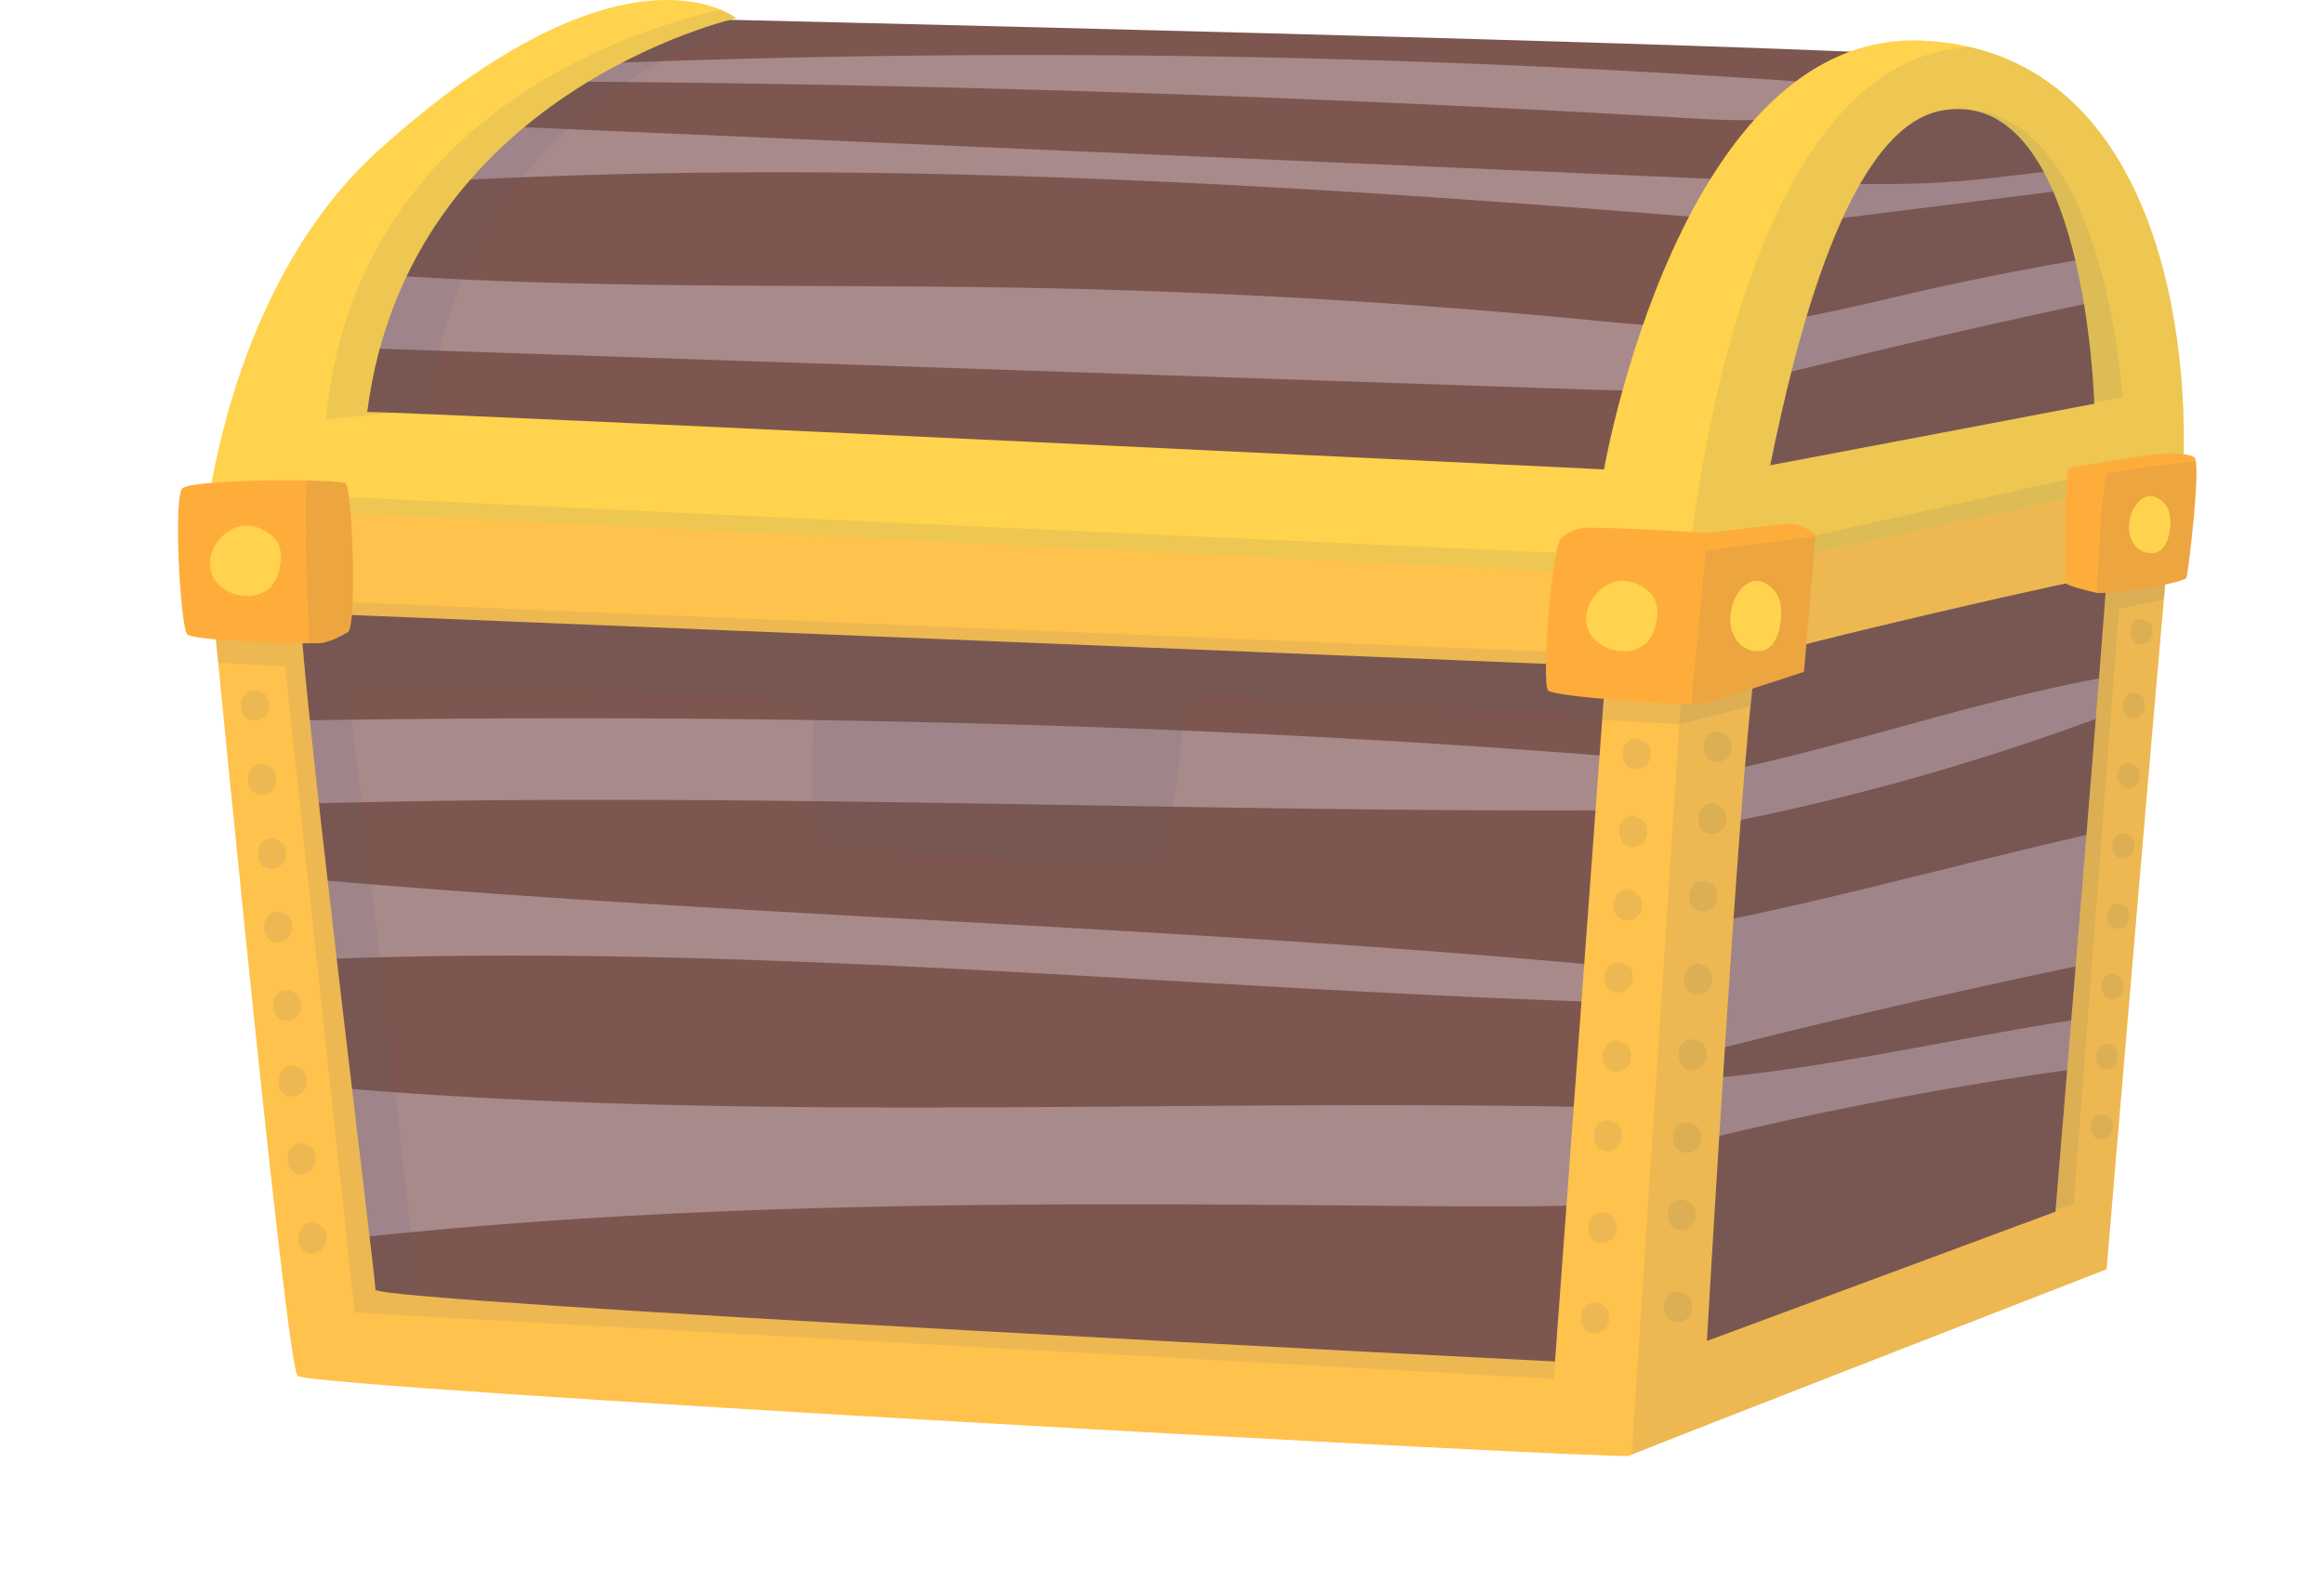 <svg xmlns="http://www.w3.org/2000/svg" xmlns:xlink="http://www.w3.org/1999/xlink" viewBox="0 0 682.42 468.5"><defs><clipPath id="clip-path" transform="translate(27.21 -29.82)"><polygon points="42.08 194.71 70.63 423.68 440.42 443.56 457.86 216.8 42.08 194.71" style="fill:#7d564f"/></clipPath><clipPath id="clip-path-2" transform="translate(27.21 -29.82)"><polygon points="479.95 214.79 462.51 441.55 581.02 397.57 604.48 184.66 479.95 214.79" style="fill:#7d564f"/></clipPath><clipPath id="clip-path-3" transform="translate(27.21 -29.82)"><path d="M469.71,197.79S37.25,176.72,32.43,179.13c0,0,24.12,251.15,27.74,254.76s388.5,24.68,390.91,23.48,140.29-54.8,140.29-54.8,19.28-230.08,20.48-234.9S469.71,197.79,469.71,197.79ZM429.4,429.66S83.05,412.21,83.05,408.59,58.93,211,61.34,209.83l383.07,15.66Zm147-44L474,423.64s11.4-198.15,15-200.56S591.37,197.79,591.37,199C591.37,205,576.36,385.71,576.36,385.71Z" style="fill:#ffc24d"/></clipPath><clipPath id="clip-path-4" transform="translate(27.21 -29.82)"><path d="M54.11,167.67,467.9,198.72,598.45,168.6s1.35-117.22-52.85-122c-42-3.73-377-11.4-377-11.4S68.17,87.33,54.11,167.67Z" style="fill:#7d564f"/></clipPath><clipPath id="clip-path-5" transform="translate(27.21 -29.82)"><path d="M537.16,41.74c-71.07-3-93.37,125.93-93.37,125.93S96.27,150.81,80.61,150.81C92.66,56.85,189,35.16,189,35.16S156.51,8.66,84.23,73.71c-42,37.76-49.39,100-50.6,104.8l436.06,21s142.93-29.44,144.13-31.85C616,122.88,603.37,44.5,537.16,41.74ZM492.59,166.47C500,130.23,515.21,67,543.19,62.22c42.16-7.23,44.57,86.18,44.57,86.18S511.87,162.85,492.59,166.47Z" style="fill:#ffd34d"/></clipPath><clipPath id="clip-path-6" transform="translate(27.21 -29.82)"><path d="M26.44,173.15c-2.9,1.93-.69,41,1.36,43,1.58,1.58,26,2.76,38.25,2.58,3.63,0,8.26-2.95,8.88-3.26,2.73-1.37,1.37-42.35-.68-43.71S30.53,170.42,26.44,173.15Z" style="fill:#ffad3a"/></clipPath><clipPath id="clip-path-7" transform="translate(27.21 -29.82)"><path d="M431.47,187.5c-2.89,1-6.14,43-4.09,45.08s42,4.5,44.39,4.09c4.1-.68,30.74-9.56,30.74-9.56l3.41-40.3s-3.65-2.95-6.92-3.09-24.8,2.61-24.8,2.61-22.84-1.47-35.21-1.57C434.9,184.73,432,187.33,431.47,187.5Z" style="fill:#ffad3a"/></clipPath><clipPath id="clip-path-8" transform="translate(27.21 -29.82)"><path d="M580.24,167.24c-1,.49-1.34,31.89-.65,33.94.21.64,6.68,2.28,9,2.77s25.8-2.69,26.26-4.57c.69-2.73,4.34-33.87,2.29-35.24-1.44-1-5.88-1.63-12.56-.81C602.19,163.61,580.24,167.24,580.24,167.24Z" style="fill:#ffad3a"/></clipPath></defs><title>CloseTres</title><g style="isolation:isolate"><g id="Layer_1" data-name="Layer 1"><polygon points="69.29 164.89 97.83 393.86 467.63 413.74 485.06 186.98 69.29 164.89" style="fill:#7d564f"/><g style="clip-path:url(#clip-path)"><path d="M20.54,242.19c175.5-4.11,371.74-.19,545.85,22.18-180.54,10.58-394.43-7.7-581,5.11-2.62,2-1.87,6.43.62,8.58s6,2.63,9.22,3c182,21.23,366.39,18.22,547.82,43.85-164.64,3.61-329.22-21.31-493.68-12.59-19.26,1-38.92,2.6-56.64,10.23-2.66,1.14-5.59,2.82-6.1,5.67-.68,3.84,3.37,6.74,7,8.28C6.17,342,20,343.86,33.67,345.45c152.1,17.78,306.06,4,459,11.25,15.76.75,31.66,1.74,46.83,6.08-2,5-7.76,7.28-12.95,8.8C482,384.7,434.64,384.38,388.13,384c-113-1-226.46-2-338.52,12.67-19.29,2.52-38.64,5.51-58.1,5-1.86-.05-3.9-.2-5.27-1.47s-1.64-2.91-2-4.56a622.51,622.51,0,0,1-10-162.4" transform="translate(27.21 -29.82)" style="fill:#c2aab0;opacity:0.62;mix-blend-mode:soft-light"/><path d="M96.7,420.94S76.25,236.16,74.84,233.34s133.23.31,136,3.13-3.87,39.82,5.21,41.64c5.78,1.15,86.78,7.12,94.27,4.62,8.67-2.89,8.19-39,11.56-47.42,1.16-2.89,135.15,5.79,135.15,5.79l3.52-30.33-397-11.28-12,6.35L71.31,416Z" transform="translate(27.21 -29.82)" style="fill:#495a7d;opacity:0.1;mix-blend-mode:multiply"/></g><polygon points="507.15 184.97 489.72 411.73 608.23 367.75 631.69 154.84 507.15 184.97" style="fill:#7d564f"/><g style="clip-path:url(#clip-path-2)"><path d="M457.69,260.21c57.86-8.48,113-33.7,171.4-35.79a714.35,714.35,0,0,1-142.5,45.67c-10.22,2.12-20.66,4.08-29.9,8.94s-17.28,13.19-19,23.49a4.08,4.08,0,0,0,.27,2.85c.89,1.43,3,1.38,4.63,1.14,65.9-9.2,129.34-31.76,195.16-41.56a3.28,3.28,0,0,1,4.48,2.92q3.54,11.7,7.07,23.4A10.05,10.05,0,0,1,650,296c-.74,3.92-5.48,5.4-9.4,6.13Q554.91,318,470.45,339.6c-6.88,1.76-14,3.67-19.43,8.23,65.19-1,128.69-24.84,193.88-23.44-19.45,13.73-44.22,16.72-67.8,20.08a1082.65,1082.65,0,0,0-127.57,26.07c-1.23.33-2.61.64-3.72,0-1.34-.77-1.65-2.55-1.8-4.09a834.65,834.65,0,0,1-3.84-101.36" transform="translate(27.21 -29.82)" style="fill:#c2aab0;opacity:0.62;mix-blend-mode:soft-light"/><polygon points="507.56 173.2 491.34 408.04 616.16 364.32 630.97 160.5 507.56 173.2" style="fill:#495a7d;opacity:0.1;mix-blend-mode:multiply"/></g><path d="M469.71,197.79S37.25,176.72,32.43,179.13c0,0,24.12,251.15,27.74,254.76s388.5,24.68,390.91,23.48,140.29-54.8,140.29-54.8,19.28-230.08,20.48-234.9S469.71,197.79,469.71,197.79ZM429.4,429.66S83.05,412.21,83.05,408.59,58.93,211,61.34,209.83l383.07,15.66Zm147-44L474,423.64s11.4-198.15,15-200.56S591.37,197.79,591.37,199C591.37,205,576.36,385.71,576.36,385.71Z" transform="translate(27.21 -29.82)" style="fill:#ffc24d"/><g style="clip-path:url(#clip-path-3)"><polygon points="496.91 154.72 476.43 468.5 658.33 404.07 682.42 112.55 496.91 154.72" style="fill:#495a7d;opacity:0.1;mix-blend-mode:multiply"/><polygon points="59.73 194.35 83.7 195.76 104.16 385.48 456.33 404.94 467.36 211.28 493.45 212.69 523.78 204.93 520.96 178.13 458.19 191.53 47.74 174.61 59.73 194.35" style="fill:#495a7d;opacity:0.1;mix-blend-mode:multiply"/><polygon points="647.7 173.16 622.23 178.95 608.91 353.78 595.6 357.26 612.38 166.22 648.86 162.75 647.7 173.16" style="fill:#495a7d;opacity:0.1;mix-blend-mode:multiply"/></g><path d="M54.11,167.67,467.9,198.72,598.45,168.6s1.35-117.22-52.85-122c-42-3.73-377-11.4-377-11.4S68.17,87.33,54.11,167.67Z" transform="translate(27.21 -29.82)" style="fill:#7d564f"/><g style="clip-path:url(#clip-path-4)"><path d="M58,131.33l376.72,12.74c12.75.43,25.55.86,38.23-.48,13.16-1.38,26-4.65,38.88-7.8q69.46-17,139.9-29.81l-2.85-8.64a908.76,908.76,0,0,0-115.59,18.79c-17.87,4.1-35.74,8.76-54.05,9.65-13.57.66-27.14-.77-40.67-2.07q-81.84-7.84-164.12-9.36c-69.69-1.27-139.56.87-209-5.37-8.82-.79-20.5-5.27-18.8-14,1.33-6.75,9.87-8.77,16.73-9.33C208,74,353.51,83.74,498.14,95.83L610.29,81.76c-18.66-5.09-38.38-1-57.63.87-22,2.11-44.27,1.15-66.41.19L65.12,64.5c-.41-8.07,10.5-10.86,18.59-10.87q191.48-.35,382.76,10.77c16.41,1,33.46,1.88,48.71-4.25-.22-4.31-5.77-5.8-10.07-6.11A3254.28,3254.28,0,0,0,65.92,52.77c-5.08.33-10.39.74-14.69,3.45-4,2.53-6.66,6.74-9,10.89a183.71,183.71,0,0,0-21.12,61.23" transform="translate(27.21 -29.82)" style="fill:#c2aab0;opacity:0.62;mix-blend-mode:soft-light"/><path d="M541.71,52.8c-2.09.36-45.14,9.87-55,82.51s-1.41,45.14-1.41,45.14l117.77-23.27s-2.82-39.5-8.46-53.6S574.15,47.16,541.71,52.8Z" transform="translate(27.21 -29.82)" style="fill:#495a7d;opacity:0.1;mix-blend-mode:multiply"/><path d="M211.65,30.94S104.46,49.27,98.11,159.29C60,162.82,65.67,136.72,65.67,136.72S74.13,82.42,122.09,57,211.65,30.94,211.65,30.94Z" transform="translate(27.21 -29.82)" style="fill:#495a7d;opacity:0.1;mix-blend-mode:multiply"/></g><path d="M537.16,41.74c-71.07-3-93.37,125.93-93.37,125.93S96.27,150.81,80.61,150.81C92.66,56.85,189,35.16,189,35.16S156.51,8.66,84.23,73.71c-42,37.76-49.39,100-50.6,104.8l436.06,21s142.93-29.44,144.13-31.85C616,122.88,603.37,44.5,537.16,41.74ZM492.59,166.47C500,130.23,515.21,67,543.19,62.22c42.16-7.23,44.57,86.18,44.57,86.18S511.87,162.85,492.59,166.47Z" transform="translate(27.21 -29.82)" style="fill:#ffd34d"/><g style="clip-path:url(#clip-path-5)"><path d="M466.09,221.88S474.52,40,556.44,43.59s78.3,147,78.3,147Z" transform="translate(27.21 -29.82)" style="fill:#495a7d;opacity:0.1;mix-blend-mode:multiply"/><path d="M26.44,173.15c1.15,1,447.57,21,447.57,21l150.61-33.47,4.32,5.94L630,188.19l-163,27L21.65,190.89l6.48-17.81" transform="translate(27.21 -29.82)" style="fill:#495a7d;opacity:0.1;mix-blend-mode:multiply"/><path d="M196.84,30.23S79.07,44.34,68.49,152.94c22.57-2.11,36-3.52,36-3.52Z" transform="translate(27.21 -29.82)" style="fill:#495a7d;opacity:0.1;mix-blend-mode:multiply"/><path d="M579.08,149.42,596,146.6S591.07,58.44,545.94,62C538.89,97.94,579.08,149.42,579.08,149.42Z" transform="translate(27.21 -29.82)" style="fill:#495a7d;opacity:0.1;mix-blend-mode:multiply"/></g><path d="M26.44,173.15c-2.9,1.93-.69,41,1.36,43,1.58,1.58,26,2.76,38.25,2.58,3.63,0,8.26-2.95,8.88-3.26,2.73-1.37,1.37-42.35-.68-43.71S30.53,170.42,26.44,173.15Z" transform="translate(27.21 -29.82)" style="fill:#ffad3a"/><g style="clip-path:url(#clip-path-6)"><path d="M63.87,227c0,1.45.18,3.12,1.36,4a4,4,0,0,0,3.24.26c5-1.29,8.8-5.76,10.62-10.65s2-10.21,2.2-15.42c.23-6.68,3.27-66-13.19-48.42-6.75,7.2-5.35,21.77-5.46,30.74C62.48,200,63.7,214.51,63.87,227Z" transform="translate(27.21 -29.82)" style="fill:#495a7d;opacity:0.1;mix-blend-mode:multiply"/></g><path d="M431.47,187.5c-2.89,1-6.14,43-4.09,45.08s42,4.5,44.39,4.09c4.1-.68,30.74-9.56,30.74-9.56l3.41-40.3s-3.65-2.95-6.92-3.09-24.8,2.61-24.8,2.61-22.84-1.47-35.21-1.57C434.9,184.73,432,187.33,431.47,187.5Z" transform="translate(27.21 -29.82)" style="fill:#ffad3a"/><g style="clip-path:url(#clip-path-7)"><polygon points="495.04 223.07 500.92 161.73 538.11 156.84 539.96 214.37 495.04 223.07" style="fill:#495a7d;opacity:0.1;mix-blend-mode:multiply"/></g><path d="M580.24,167.24c-1,.49-1.34,31.89-.65,33.94.21.64,6.68,2.28,9,2.77s25.8-2.69,26.26-4.57c.69-2.73,4.34-33.87,2.29-35.24-1.44-1-5.88-1.63-12.56-.81C602.19,163.61,580.24,167.24,580.24,167.24Z" transform="translate(27.21 -29.82)" style="fill:#ffad3a"/><g style="clip-path:url(#clip-path-8)"><path d="M588.63,209.43c.15,3.37-.29,7.43,2.55,9.24a9.23,9.23,0,0,0,4.41,1.05c4.49.29,9,.53,13.45-.38s8.7-3.14,11.23-6.86c1.72-2.53,2.51-5.57,3.27-8.54,3.44-13.51,8.22-22.53,6.62-36.37-.67-5.77-38.83,1.3-38.83,1.3a122.69,122.69,0,0,0-1.79,16C589.21,194.55,588.23,200.52,588.63,209.43Z" transform="translate(27.21 -29.82)" style="fill:#495a7d;opacity:0.1;mix-blend-mode:multiply"/></g><path d="M36.17,200.58a11.41,11.41,0,0,0,8.25,4.17A9.82,9.82,0,0,0,52,202.54a10.86,10.86,0,0,0,2.72-5.1c.76-2.81.94-6-.57-8.49a9.86,9.86,0,0,0-4.25-3.59,10.48,10.48,0,0,0-5.07-1.19C37.4,184.56,31.36,194.11,36.17,200.58Z" transform="translate(27.21 -29.82)" style="fill:#ffd34d"/><path d="M440.27,216.8a11.43,11.43,0,0,0,8.26,4.17,9.79,9.79,0,0,0,7.61-2.21,10.69,10.69,0,0,0,2.72-5.1c.77-2.81.95-6-.56-8.49a9.94,9.94,0,0,0-4.26-3.59,10.48,10.48,0,0,0-5.07-1.19C441.51,200.78,435.47,210.33,440.27,216.8Z" transform="translate(27.21 -29.82)" style="fill:#ffd34d"/><path d="M482.1,216.8A7.76,7.76,0,0,0,488,221a5.78,5.78,0,0,0,5.47-2.21,12.64,12.64,0,0,0,1.95-5.1c.55-2.81.68-6-.41-8.49a8.37,8.37,0,0,0-3.05-3.59,5.86,5.86,0,0,0-3.64-1.19C483,200.78,478.65,210.33,482.1,216.8Z" transform="translate(27.21 -29.82)" style="fill:#ffd34d"/><path d="M598.94,188.86a6.3,6.3,0,0,0,4.81,3.38,4.69,4.69,0,0,0,4.44-1.79,10.21,10.21,0,0,0,1.59-4.14,12.11,12.11,0,0,0-.33-6.9A6.77,6.77,0,0,0,607,176.5a4.77,4.77,0,0,0-3-1C599.66,175.85,596.14,183.6,598.94,188.86Z" transform="translate(27.21 -29.82)" style="fill:#ffd34d"/><path d="M45.9,241.13a4.31,4.31,0,0,0,5.64-2.41,6,6,0,0,0,.27-2.06,4.08,4.08,0,0,0-.8-2.57,4.76,4.76,0,0,0-1.28-.94,5.06,5.06,0,0,0-1.77-.69C43.24,231.89,42,239.31,45.9,241.13Z" transform="translate(27.21 -29.82)" style="fill:#495a7d;opacity:0.1;mix-blend-mode:multiply"/><path d="M451.59,255.41a4.3,4.3,0,0,0,5.64-2.41,5.73,5.73,0,0,0,.27-2.06,4.08,4.08,0,0,0-.8-2.57,4.76,4.76,0,0,0-1.28-.94,5.06,5.06,0,0,0-1.77-.69C448.93,246.17,447.67,253.59,451.59,255.41Z" transform="translate(27.21 -29.82)" style="fill:#495a7d;opacity:0.1;mix-blend-mode:multiply"/><path d="M450.53,278.15a4.32,4.32,0,0,0,5.65-2.41,5.9,5.9,0,0,0,.26-2.05,4,4,0,0,0-.8-2.58,4.61,4.61,0,0,0-1.28-.94,5,5,0,0,0-1.77-.68C447.87,268.92,446.62,276.34,450.53,278.15Z" transform="translate(27.21 -29.82)" style="fill:#495a7d;opacity:0.1;mix-blend-mode:multiply"/><path d="M449,299.84a4.3,4.3,0,0,0,5.64-2.41,6,6,0,0,0,.26-2.06,4,4,0,0,0-.79-2.57,4.76,4.76,0,0,0-1.28-.94,4.84,4.84,0,0,0-1.78-.68C446.28,290.6,445,298,449,299.84Z" transform="translate(27.21 -29.82)" style="fill:#495a7d;opacity:0.1;mix-blend-mode:multiply"/><path d="M446.3,321a4.3,4.3,0,0,0,5.64-2.4,5.73,5.73,0,0,0,.27-2.06,4.06,4.06,0,0,0-.8-2.57,4.42,4.42,0,0,0-1.28-.94,5.06,5.06,0,0,0-1.77-.69C443.64,311.76,442.38,319.18,446.3,321Z" transform="translate(27.21 -29.82)" style="fill:#495a7d;opacity:0.1;mix-blend-mode:multiply"/><path d="M445.77,344.27a4.32,4.32,0,0,0,5.65-2.41,6,6,0,0,0,.26-2.06,4,4,0,0,0-.8-2.57,4.61,4.61,0,0,0-1.28-.94,4.86,4.86,0,0,0-1.77-.68C443.11,335,441.86,342.45,445.77,344.27Z" transform="translate(27.21 -29.82)" style="fill:#495a7d;opacity:0.1;mix-blend-mode:multiply"/><path d="M443.13,367.54a4.3,4.3,0,0,0,5.64-2.41,5.67,5.67,0,0,0,.26-2.05,4,4,0,0,0-.79-2.58,4.76,4.76,0,0,0-1.28-.94,5,5,0,0,0-1.78-.68C440.47,358.31,439.21,365.73,443.13,367.54Z" transform="translate(27.21 -29.82)" style="fill:#495a7d;opacity:0.1;mix-blend-mode:multiply"/><path d="M441.54,394.52a4.31,4.31,0,0,0,5.64-2.41,5.73,5.73,0,0,0,.27-2.06,4.08,4.08,0,0,0-.8-2.57,4.76,4.76,0,0,0-1.28-.94,5.06,5.06,0,0,0-1.77-.69C438.88,385.28,437.62,392.7,441.54,394.52Z" transform="translate(27.21 -29.82)" style="fill:#495a7d;opacity:0.1;mix-blend-mode:multiply"/><path d="M439.42,421a4.3,4.3,0,0,0,5.65-2.41,5.9,5.9,0,0,0,.26-2.05,4,4,0,0,0-.8-2.58,4.26,4.26,0,0,0-1.28-.93,5,5,0,0,0-1.77-.69C436.76,411.73,435.51,419.15,439.42,421Z" transform="translate(27.21 -29.82)" style="fill:#495a7d;opacity:0.1;mix-blend-mode:multiply"/><path d="M463.76,417.79a4.3,4.3,0,0,0,5.64-2.41,5.93,5.93,0,0,0,.26-2.05,4,4,0,0,0-.79-2.58,4.76,4.76,0,0,0-1.28-.94,4.84,4.84,0,0,0-1.78-.68C461.09,408.56,459.84,416,463.76,417.79Z" transform="translate(27.21 -29.82)" style="fill:#495a7d;opacity:0.1;mix-blend-mode:multiply"/><path d="M464.81,390.81a4.31,4.31,0,0,0,5.65-2.4,6,6,0,0,0,.26-2.06,4,4,0,0,0-.8-2.58,4.38,4.38,0,0,0-1.28-.93,5,5,0,0,0-1.77-.69C462.15,381.58,460.9,389,464.81,390.81Z" transform="translate(27.21 -29.82)" style="fill:#495a7d;opacity:0.1;mix-blend-mode:multiply"/><path d="M466.4,368.07a4.3,4.3,0,0,0,5.64-2.41,5.71,5.71,0,0,0,.27-2.05,4.08,4.08,0,0,0-.8-2.58,4.76,4.76,0,0,0-1.28-.94,4.86,4.86,0,0,0-1.77-.68C463.74,358.84,462.48,366.25,466.4,368.07Z" transform="translate(27.21 -29.82)" style="fill:#495a7d;opacity:0.1;mix-blend-mode:multiply"/><path d="M468,343.74a4.3,4.3,0,0,0,5.64-2.41,5.73,5.73,0,0,0,.26-2.06,4,4,0,0,0-.79-2.57,4.76,4.76,0,0,0-1.28-.94,4.84,4.84,0,0,0-1.78-.68C465.33,334.51,464.07,341.92,468,343.74Z" transform="translate(27.21 -29.82)" style="fill:#495a7d;opacity:0.1;mix-blend-mode:multiply"/><path d="M469.57,321.52a4.31,4.31,0,0,0,5.65-2.4,6,6,0,0,0,.26-2.06,4,4,0,0,0-.8-2.58,4.38,4.38,0,0,0-1.28-.93,5,5,0,0,0-1.77-.69C466.91,312.29,465.66,319.71,469.57,321.52Z" transform="translate(27.21 -29.82)" style="fill:#495a7d;opacity:0.1;mix-blend-mode:multiply"/><path d="M471.16,297.19a4.3,4.3,0,0,0,5.64-2.41,5.68,5.68,0,0,0,.27-2,4.1,4.1,0,0,0-.8-2.58,4.52,4.52,0,0,0-1.28-.93,4.88,4.88,0,0,0-1.77-.69C468.5,288,467.24,295.38,471.16,297.19Z" transform="translate(27.21 -29.82)" style="fill:#495a7d;opacity:0.1;mix-blend-mode:multiply"/><path d="M473.81,274.45a4.3,4.3,0,0,0,5.64-2.41,6,6,0,0,0,.26-2.06,4,4,0,0,0-.79-2.57,4.76,4.76,0,0,0-1.28-.94,4.84,4.84,0,0,0-1.78-.68C471.14,265.22,469.89,272.63,473.81,274.45Z" transform="translate(27.21 -29.82)" style="fill:#495a7d;opacity:0.1;mix-blend-mode:multiply"/><path d="M475.39,253.29a4.32,4.32,0,0,0,5.65-2.41,5.9,5.9,0,0,0,.26-2,4,4,0,0,0-.8-2.58,4.61,4.61,0,0,0-1.28-.94,5,5,0,0,0-1.77-.68C472.73,244.06,471.48,251.48,475.39,253.29Z" transform="translate(27.21 -29.82)" style="fill:#495a7d;opacity:0.1;mix-blend-mode:multiply"/><path d="M600.16,218.78a3.35,3.35,0,0,0,4.45-2,4.82,4.82,0,0,0,.21-1.69,3.41,3.41,0,0,0-.63-2.13,3.47,3.47,0,0,0-1-.77,3.87,3.87,0,0,0-1.4-.57C598.06,211.16,597.07,217.28,600.16,218.78Z" transform="translate(27.21 -29.82)" style="fill:#495a7d;opacity:0.1;mix-blend-mode:multiply"/><path d="M598,240.47a3.36,3.36,0,0,0,4.46-2,5.09,5.09,0,0,0,.21-1.7,3.47,3.47,0,0,0-.63-2.12,4,4,0,0,0-1-.78,3.85,3.85,0,0,0-1.4-.56C595.94,232.85,595,239,598,240.47Z" transform="translate(27.21 -29.82)" style="fill:#495a7d;opacity:0.1;mix-blend-mode:multiply"/><path d="M596.46,261.09a3.34,3.34,0,0,0,4.45-2,5.12,5.12,0,0,0,.21-1.7,3.39,3.39,0,0,0-.63-2.12,3.69,3.69,0,0,0-1-.78,3.85,3.85,0,0,0-1.4-.56C594.36,253.48,593.37,259.6,596.46,261.09Z" transform="translate(27.21 -29.82)" style="fill:#495a7d;opacity:0.1;mix-blend-mode:multiply"/><path d="M594.87,281.72a3.36,3.36,0,0,0,4.46-2,5.15,5.15,0,0,0,.2-1.7,3.37,3.37,0,0,0-.63-2.13,3.47,3.47,0,0,0-1-.77,3.68,3.68,0,0,0-1.4-.56C592.77,274.11,591.78,280.23,594.87,281.72Z" transform="translate(27.21 -29.82)" style="fill:#495a7d;opacity:0.1;mix-blend-mode:multiply"/><path d="M593.28,302.35a3.36,3.36,0,0,0,4.46-2,5.06,5.06,0,0,0,.21-1.69,3.48,3.48,0,0,0-.63-2.13,3.76,3.76,0,0,0-1-.77,3.87,3.87,0,0,0-1.4-.57C591.18,294.73,590.19,300.85,593.28,302.35Z" transform="translate(27.21 -29.82)" style="fill:#495a7d;opacity:0.1;mix-blend-mode:multiply"/><path d="M591.7,323a3.35,3.35,0,0,0,4.45-2,5.06,5.06,0,0,0,.21-1.69,3.41,3.41,0,0,0-.63-2.13,3.47,3.47,0,0,0-1-.77,3.87,3.87,0,0,0-1.4-.57C589.6,315.36,588.61,321.48,591.7,323Z" transform="translate(27.21 -29.82)" style="fill:#495a7d;opacity:0.1;mix-blend-mode:multiply"/><path d="M590.11,343.61a3.36,3.36,0,0,0,4.46-2,5.09,5.09,0,0,0,.2-1.7,3.34,3.34,0,0,0-.63-2.12,3.47,3.47,0,0,0-1-.77,3.7,3.7,0,0,0-1.4-.57C588,336,587,342.11,590.11,343.61Z" transform="translate(27.21 -29.82)" style="fill:#495a7d;opacity:0.1;mix-blend-mode:multiply"/><path d="M588.52,364.24a3.36,3.36,0,0,0,4.46-2,5.09,5.09,0,0,0,.21-1.7,3.47,3.47,0,0,0-.63-2.12,4,4,0,0,0-1-.78,3.85,3.85,0,0,0-1.4-.56C586.42,356.62,585.43,362.74,588.52,364.24Z" transform="translate(27.21 -29.82)" style="fill:#495a7d;opacity:0.1;mix-blend-mode:multiply"/><path d="M48,262.92a4.31,4.31,0,0,0,5.65-2.41,5.9,5.9,0,0,0,.26-2.05,4,4,0,0,0-.8-2.58,4.61,4.61,0,0,0-1.28-.94,4.79,4.79,0,0,0-1.77-.68C45.33,253.69,44.08,261.11,48,262.92Z" transform="translate(27.21 -29.82)" style="fill:#495a7d;opacity:0.1;mix-blend-mode:multiply"/><path d="M50.85,284.71a4.3,4.3,0,0,0,5.64-2.4,5.73,5.73,0,0,0,.27-2.06,4,4,0,0,0-.8-2.57,4.42,4.42,0,0,0-1.28-.94,5.06,5.06,0,0,0-1.77-.69C48.19,275.48,46.94,282.9,50.85,284.71Z" transform="translate(27.21 -29.82)" style="fill:#495a7d;opacity:0.1;mix-blend-mode:multiply"/><path d="M52.69,306.25a4.31,4.31,0,0,0,5.65-2.4,6,6,0,0,0,.26-2.06,4,4,0,0,0-.8-2.57,4.42,4.42,0,0,0-1.28-.94,5.06,5.06,0,0,0-1.77-.69C50,297,48.78,304.44,52.69,306.25Z" transform="translate(27.21 -29.82)" style="fill:#495a7d;opacity:0.1;mix-blend-mode:multiply"/><path d="M55.29,329.32a4.31,4.31,0,0,0,5.65-2.41,5.93,5.93,0,0,0,.26-2.05,4,4,0,0,0-.8-2.58,4.46,4.46,0,0,0-1.28-.94,4.79,4.79,0,0,0-1.77-.68C52.63,320.09,51.38,327.51,55.29,329.32Z" transform="translate(27.21 -29.82)" style="fill:#495a7d;opacity:0.1;mix-blend-mode:multiply"/><path d="M56.88,351.53a4.3,4.3,0,0,0,5.64-2.4,5.73,5.73,0,0,0,.27-2.06,4,4,0,0,0-.8-2.57,4.42,4.42,0,0,0-1.28-.94,5.06,5.06,0,0,0-1.77-.69C54.22,342.3,53,349.72,56.88,351.53Z" transform="translate(27.21 -29.82)" style="fill:#495a7d;opacity:0.1;mix-blend-mode:multiply"/><path d="M59.53,374.28a4.3,4.3,0,0,0,5.64-2.41,5.7,5.7,0,0,0,.26-2.05,4,4,0,0,0-.79-2.58,4.76,4.76,0,0,0-1.28-.94,4.84,4.84,0,0,0-1.78-.68C56.86,365.05,55.61,372.46,59.53,374.28Z" transform="translate(27.21 -29.82)" style="fill:#495a7d;opacity:0.1;mix-blend-mode:multiply"/><path d="M62.7,397.55a4.3,4.3,0,0,0,5.64-2.41,5.91,5.91,0,0,0,.27-2.05,4.1,4.1,0,0,0-.8-2.58,4.52,4.52,0,0,0-1.28-.93,4.88,4.88,0,0,0-1.77-.69C60,388.32,58.78,395.74,62.7,397.55Z" transform="translate(27.21 -29.82)" style="fill:#495a7d;opacity:0.1;mix-blend-mode:multiply"/></g></g></svg>